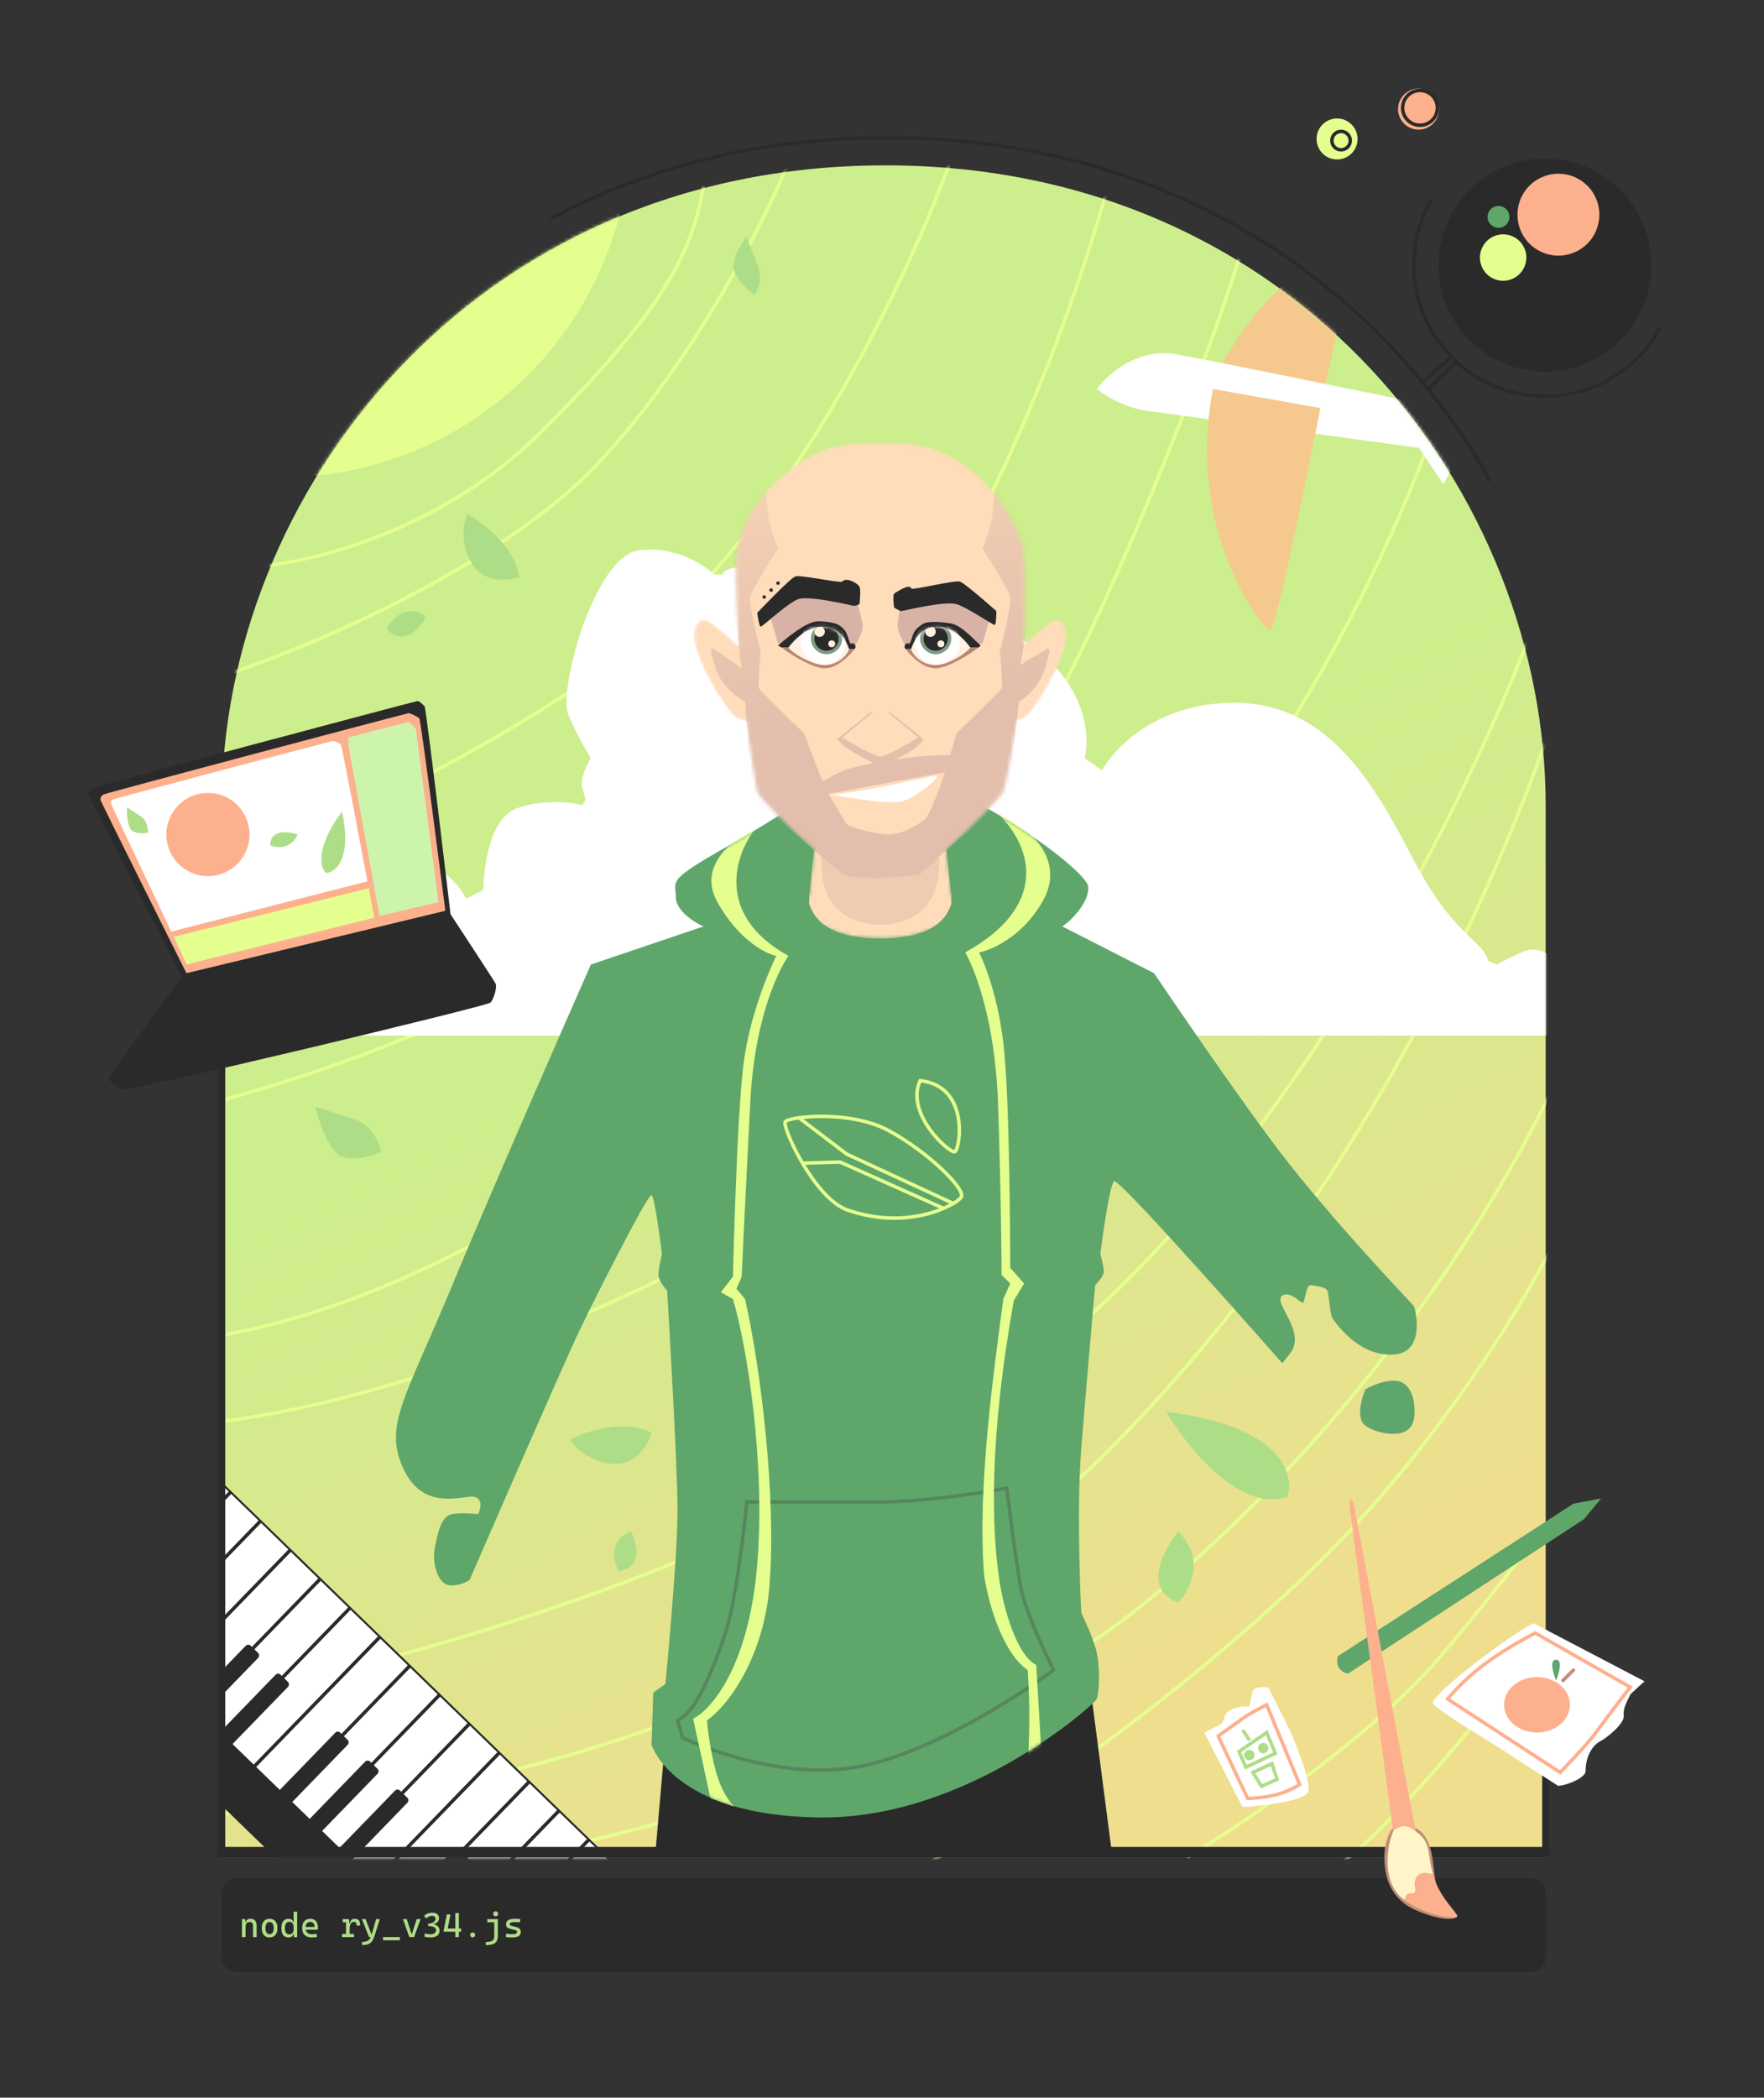 <svg width="509" height="605" viewBox="0 0 509 605" fill="none" xmlns="http://www.w3.org/2000/svg">
<rect x="0" y="0" width="509" height="605" fill="#333333" stroke="none"/>
<path d="M64 232.189V535.689H446L446 232.189C446 143.246 375.332 47.689 255.503 47.689C135.674 47.689 64 143.246 64 232.189Z" fill="url(#paint0_linear_39_369)"/>
<mask id="mask0_39_369" style="mask-type:alpha" maskUnits="userSpaceOnUse" x="64" y="47" width="382" height="489">
<path d="M64 232.189V535.689H446L446 232.189C446 143.246 375.332 47.689 255.503 47.689C135.674 47.689 64 143.246 64 232.189Z" fill="url(#paint1_linear_39_369)"/>
</mask>
<g mask="url(#mask0_39_369)">
<path d="M71 163.689C86.833 163.023 125.9 154.389 155.5 125.189C192.5 88.689 201 71.189 203.5 49.689M65 194.689C89.333 186.689 145 163.189 173 133.189C201 103.189 221.333 62.356 228 45.689M274.5 45.689C262.5 79.356 226.7 155.189 179.5 189.189C132.3 223.189 73.5 248.023 50 256.189M50 320.689C96 310.856 200.2 274.089 249 205.689C297.8 137.289 321.667 53.856 327.5 20.689M359.5 68.189C347 110.689 310.79 198.372 289 228.689C243 292.689 134.5 382.189 46 387.189M54 410.689C93.167 409.356 193 381.489 281 312.689C369 243.889 409.833 141.023 420.5 103.189M445.5 172.189C428.333 221.356 374.7 334.489 297.5 393.689C201 467.689 60 490.689 8.5 501.689M54 523.189C107.167 523.689 234.7 503.489 319.5 418.689C404.3 333.889 446.833 221.356 457.5 175.689M454 300.189C442 330.856 400 406.589 328 464.189C256 521.789 110 546.189 46 551.189M454 347.189C445.667 366.023 418.9 413.489 378.5 452.689C338.1 491.889 286 526.689 265 539.189M342.5 535.689C359 525.856 397 500.189 417 476.189C437 452.189 460 422.523 469 410.689M454 460.189C436.167 484.856 396.1 535.889 378.5 542.689" stroke="#E5FF8F"/>
<path d="M458 298.689H50.5C49.7 293.889 54.167 293.689 56.5 294.189C57.5 290.523 60.4 282.489 64 279.689C67.6 276.889 74.167 278.523 77 279.689L78.5 276.189C77.5 267.189 88 250.689 107.5 247.189C123.1 244.389 132 254.023 134.5 259.189L139.5 256.689C139.5 250.023 141.4 235.989 149 233.189C156.6 230.389 164.833 231.356 168 232.189L169 230.689L168 227.189C167.2 224.789 169.333 220.523 170.5 218.689C169.333 216.856 166.4 211.789 164 206.189C161 199.189 171.5 160.189 184.5 158.689C194.9 157.489 203.167 162.856 206 165.689H208.5C208.667 164.689 210.9 162.889 218.5 163.689C226.1 164.489 228.333 176.356 228.5 182.189L232.5 184.189C234.5 178.523 244.5 168.589 268.5 174.189C310.1 183.389 315.5 207.689 313 218.689L318 222.189C321.5 215.689 334 202.689 356 202.689C383.5 202.689 396.5 226.189 408 248.189C419.5 270.189 427.5 270.689 429.5 277.189L432 278.189C432 278.189 433.5 277.189 439 274.689C449.827 269.768 456.333 289.023 458 298.689Z" fill="white"/>
<circle cx="81" cy="36.689" r="101" fill="#E5FF8F"/>
<path d="M379 75.689C361.8 86.089 351.167 106.356 349 113.189L380.5 119.689L388 85.689C392.5 77.689 396.2 65.289 379 75.689Z" fill="#F5C98E"/>
<path d="M339.5 102.189C328.3 100.189 319.5 108.023 316.5 112.189C322.5 116.989 329.667 118.523 332.5 118.689L409.5 129.189L416.5 139.689L431.5 112.189L421 118.689C398.5 114.023 350.7 104.189 339.5 102.189Z" fill="white"/>
<path d="M350 112.189C342 153.389 364.5 181.689 366.5 181.689C368.5 181.689 381 117.689 381 117.689L350 112.189Z" fill="#F5C98E"/>
<rect x="44.645" y="408.689" width="297" height="67" rx="2" transform="rotate(44.122 44.645 408.689)" fill="#2A2A2A"/>
<path d="M44.854 412.484C45.623 411.691 46.889 411.671 47.682 412.44L253.708 612.246C254.501 613.015 254.52 614.281 253.751 615.074L220.682 649.172C219.913 649.965 218.647 649.985 217.854 649.216L11.828 449.41C11.035 448.641 11.016 447.375 11.785 446.582L44.854 412.484Z" fill="white"/>
<path d="M49.466 413.474L11.871 452.238M58.08 421.828L20.486 460.593M83.923 446.891L46.329 485.655M92.537 455.245L54.943 494.01M66.694 430.182L29.1 468.947M75.309 438.537L37.715 477.301M101.152 463.599L63.557 502.364M109.766 471.954L72.172 510.718M118.38 480.308L80.786 519.072M126.995 488.662L89.4 527.427M152.838 513.725L115.244 552.489M161.452 522.079L123.858 560.844M135.609 497.016L98.015 535.781M144.223 505.371L106.629 544.135M170.066 530.433L132.472 569.198M178.681 538.787L141.086 577.552M187.295 547.142L149.701 585.906M195.909 555.496L158.315 594.26M221.752 580.559L184.158 619.323M230.367 588.913L192.772 627.677M204.524 563.85L166.929 602.615M213.138 572.204L175.544 610.969M238.981 597.267L201.387 636.032M247.595 605.621L210.001 644.386" stroke="#2A2A2A"/>
<rect x="71.608" y="473.953" width="5" height="26" rx="1" transform="rotate(44.122 71.608 473.953)" fill="#2A2A2A"/>
<rect x="80.223" y="482.307" width="5" height="26" rx="1" transform="rotate(44.122 80.223 482.307)" fill="#2A2A2A"/>
<rect x="97.451" y="499.016" width="5" height="26" rx="1" transform="rotate(44.122 97.451 499.016)" fill="#2A2A2A"/>
<rect x="106.066" y="507.37" width="5" height="26" rx="1" transform="rotate(44.122 106.066 507.37)" fill="#2A2A2A"/>
<rect x="114.68" y="515.724" width="5" height="26" rx="1" transform="rotate(44.122 114.68 515.724)" fill="#2A2A2A"/>
<rect x="131.909" y="532.433" width="5" height="26" rx="1" transform="rotate(44.122 131.909 532.433)" fill="#2A2A2A"/>
</g>
<circle cx="30.726" cy="30.726" r="30.726" transform="matrix(0.846 -0.533 -0.533 -0.846 436.174 118.833)" fill="#2A2A2A"/>
<circle cx="5.909" cy="5.909" r="5.909" transform="matrix(0.07 -0.998 -0.998 -0.07 391.292 46.392)" fill="#E5FF8F"/>
<circle cx="5.909" cy="5.909" r="5.909" transform="matrix(0.07 -0.998 -0.998 -0.07 414.803 37.782)" fill="#FDB08D"/>
<circle cx="5.515" cy="5.515" r="5.015" transform="matrix(0.07 -0.998 -0.998 -0.07 414.859 36.996)" stroke="#2A2A2A"/>
<circle cx="3.151" cy="3.151" r="2.651" transform="matrix(0.07 -0.998 -0.998 -0.07 389.886 43.923)" stroke="#2A2A2A"/>
<path d="M479.046 94.507C476.055 100.028 471.646 104.879 465.954 108.463C448.279 119.591 424.93 114.284 413.803 96.609C406.088 84.356 406.272 69.374 413.001 57.629" stroke="#2A2A2A"/>
<circle cx="6.697" cy="6.697" r="6.697" transform="matrix(0.846 -0.533 -0.533 -0.846 431.631 83.522)" fill="#E5FF8F"/>
<circle cx="3.151" cy="3.151" r="3.151" transform="matrix(0.846 -0.533 -0.533 -0.846 431.409 66.904)" fill="#5FA66A"/>
<circle cx="11.818" cy="11.818" r="11.818" transform="matrix(0.846 -0.533 -0.533 -0.846 445.978 78.214)" fill="#FDB08D"/>
<path d="M159 62.985C186.542 48.367 219.094 39.689 256.025 39.689C338.333 39.689 398.435 82.791 429.942 138.689" stroke="#2A2A2A"/>
<path d="M410.5 110.189L418.5 103.189" stroke="#2A2A2A"/>
<path d="M412 112.189L420 104.689" stroke="#2A2A2A"/>
<rect x="64" y="541.689" width="382" height="27" rx="4" fill="#2A2A2A"/>
<path d="M73.004 558.689V555.32C73.004 555.008 72.922 554.767 72.76 554.597C72.597 554.428 72.369 554.343 72.076 554.343C71.262 554.343 70.856 554.822 70.856 555.779L70.553 554.451H70.953C70.982 554.103 71.109 553.844 71.334 553.675C71.559 553.502 71.887 553.416 72.32 553.416C72.867 553.416 73.29 553.582 73.59 553.914C73.889 554.246 74.039 554.715 74.039 555.32V558.689H73.004ZM69.82 558.689V553.513H70.758L70.856 554.607V558.689H69.82ZM77.789 558.787C77.073 558.787 76.516 558.552 76.119 558.084C75.722 557.615 75.523 556.954 75.523 556.101C75.523 555.245 75.722 554.584 76.119 554.119C76.516 553.65 77.073 553.416 77.789 553.416C78.508 553.416 79.065 553.65 79.459 554.119C79.856 554.584 80.055 555.245 80.055 556.101C80.055 556.954 79.856 557.615 79.459 558.084C79.065 558.552 78.508 558.787 77.789 558.787ZM77.789 557.859C78.17 557.859 78.463 557.706 78.668 557.4C78.876 557.094 78.981 556.661 78.981 556.101C78.981 555.538 78.876 555.105 78.668 554.802C78.463 554.496 78.17 554.343 77.789 554.343C77.408 554.343 77.114 554.496 76.905 554.802C76.7 555.105 76.598 555.538 76.598 556.101C76.598 556.661 76.7 557.094 76.905 557.4C77.114 557.706 77.408 557.859 77.789 557.859ZM83.253 558.787C82.576 558.787 82.061 558.564 81.71 558.118C81.362 557.672 81.188 557.016 81.188 556.15C81.188 555.252 81.362 554.571 81.71 554.109C82.061 553.647 82.576 553.416 83.253 553.416C83.64 553.416 83.954 553.507 84.195 553.689C84.439 553.871 84.583 554.125 84.625 554.451H85.025L84.723 555.926C84.723 555.392 84.617 554.986 84.405 554.71C84.197 554.433 83.889 554.295 83.482 554.295C83.066 554.295 82.75 554.451 82.535 554.763C82.32 555.076 82.213 555.538 82.213 556.15C82.213 556.73 82.32 557.167 82.535 557.464C82.75 557.76 83.066 557.908 83.482 557.908C83.889 557.908 84.197 557.77 84.405 557.493C84.617 557.216 84.723 556.811 84.723 556.277L85.074 557.752H84.625C84.592 558.077 84.454 558.331 84.21 558.513C83.969 558.696 83.65 558.787 83.253 558.787ZM84.83 558.738L84.723 557.722V551.365H85.758V558.689L84.83 558.738ZM89.957 558.787C89.075 558.787 88.393 558.556 87.911 558.093C87.433 557.628 87.193 556.961 87.193 556.092C87.193 555.245 87.397 554.588 87.804 554.119C88.211 553.65 88.785 553.416 89.527 553.416C90.227 553.416 90.768 553.627 91.148 554.051C91.533 554.474 91.725 555.089 91.725 555.896C91.725 556.134 91.715 556.355 91.695 556.56H88.062V555.769H90.787C90.787 555.304 90.676 554.947 90.455 554.7C90.234 554.449 89.928 554.324 89.537 554.324C89.098 554.324 88.756 554.474 88.512 554.773C88.271 555.073 88.15 555.496 88.15 556.043C88.15 556.642 88.316 557.097 88.648 557.41C88.984 557.722 89.459 557.879 90.074 557.879C90.289 557.879 90.501 557.867 90.709 557.844C90.917 557.818 91.129 557.784 91.344 557.742L91.471 558.65C91.165 558.709 90.885 558.746 90.631 558.762C90.377 558.779 90.152 558.787 89.957 558.787ZM100.875 556.463L100.572 554.842H100.973C101.031 553.891 101.507 553.416 102.398 553.416C102.932 553.416 103.32 553.569 103.561 553.875C103.801 554.181 103.922 554.676 103.922 555.359H102.896C102.896 554.981 102.84 554.71 102.726 554.544C102.615 554.378 102.434 554.295 102.184 554.295C101.744 554.295 101.415 554.483 101.197 554.861C100.982 555.235 100.875 555.769 100.875 556.463ZM98.688 558.689V557.781H102.145V558.689H98.688ZM99.84 558.689V553.513H100.68L100.875 554.998V558.689H99.84ZM98.883 554.422V553.513H100.611L100.709 554.422H98.883ZM104.522 561.033L104.474 560.105L105.284 560.008C105.626 559.965 105.917 559.872 106.158 559.729C106.402 559.586 106.611 559.373 106.783 559.09C106.956 558.81 107.107 558.442 107.237 557.986L108.526 553.513H109.601L108.106 558.23C107.911 558.849 107.691 559.347 107.447 559.724C107.206 560.102 106.92 560.385 106.588 560.574C106.259 560.763 105.864 560.883 105.401 560.935L104.522 561.033ZM106.485 558.689L104.425 553.513H105.499L107.188 557.908H107.345V558.689H106.485ZM110.504 559.597V558.689H115.387V559.597H110.504ZM118.116 558.689L116.266 553.513H117.369L118.761 557.81H118.849L120.24 553.513H121.344L119.493 558.689H118.116ZM124.244 558.787C123.886 558.787 123.557 558.766 123.258 558.723C122.962 558.681 122.698 558.624 122.467 558.552L122.589 557.62C122.787 557.675 123.01 557.734 123.258 557.796C123.508 557.857 123.824 557.888 124.205 557.888C124.713 557.888 125.107 557.787 125.387 557.586C125.667 557.384 125.807 557.101 125.807 556.736C125.807 556.476 125.725 556.254 125.562 556.072C125.403 555.89 125.17 555.751 124.864 555.657C124.558 555.563 124.186 555.515 123.746 555.515H123.59L123.473 554.881L124.967 554.998C125.52 555.04 125.969 555.221 126.314 555.54C126.66 555.856 126.832 556.287 126.832 556.834C126.832 557.452 126.606 557.932 126.153 558.274C125.704 558.616 125.068 558.787 124.244 558.787ZM123.59 555.515L123.473 554.881C123.987 554.812 124.404 554.711 124.723 554.578C125.045 554.444 125.281 554.283 125.431 554.094C125.584 553.902 125.66 553.689 125.66 553.455C125.66 553.172 125.567 552.952 125.382 552.796C125.2 552.636 124.938 552.556 124.596 552.556C124.348 552.556 124.085 552.618 123.805 552.742C123.528 552.866 123.266 553.051 123.019 553.299L122.345 552.63C122.644 552.291 122.991 552.045 123.385 551.892C123.779 551.736 124.218 551.658 124.703 551.658C125.335 551.658 125.823 551.793 126.168 552.063C126.513 552.33 126.686 552.713 126.686 553.211C126.686 553.627 126.552 553.99 126.285 554.3C126.018 554.606 125.67 554.815 125.24 554.929V555.515H123.59ZM127.955 557.136L128.932 552.146H129.986L129 557.136H127.955ZM127.955 557.136L128.639 556.228H131.49V557.136H127.955ZM132.311 557.136V556.228H133.062V557.136H132.311ZM131.393 558.689V551.756H132.408V558.689H131.393ZM136.383 558.787C136.184 558.787 136.013 558.717 135.87 558.577C135.73 558.434 135.66 558.263 135.66 558.064C135.66 557.862 135.73 557.691 135.87 557.551C136.013 557.412 136.184 557.342 136.383 557.342C136.585 557.342 136.756 557.412 136.896 557.551C137.035 557.691 137.105 557.862 137.105 558.064C137.105 558.263 137.035 558.434 136.896 558.577C136.756 558.717 136.585 558.787 136.383 558.787ZM140.191 561.033L140.143 560.115L141.119 560.027C141.643 559.981 142.022 559.829 142.257 559.568C142.494 559.311 142.613 558.917 142.613 558.386V556.814H143.648V558.23C143.648 558.845 143.557 559.347 143.375 559.734C143.193 560.121 142.908 560.413 142.521 560.608C142.133 560.807 141.633 560.929 141.021 560.974L140.191 561.033ZM140.602 554.422V553.513H142.691V554.422H140.602ZM142.613 556.98V553.513H143.648V556.98H142.613ZM143.023 552.693C142.825 552.693 142.654 552.623 142.511 552.483C142.371 552.34 142.301 552.169 142.301 551.97C142.301 551.769 142.371 551.598 142.511 551.458C142.654 551.318 142.825 551.248 143.023 551.248C143.225 551.248 143.396 551.318 143.536 551.458C143.676 551.598 143.746 551.769 143.746 551.97C143.746 552.169 143.676 552.34 143.536 552.483C143.396 552.623 143.225 552.693 143.023 552.693ZM147.701 558.787C147.311 558.787 146.975 558.775 146.695 558.753C146.419 558.73 146.165 558.692 145.934 558.64L146.051 557.703C146.393 557.755 146.694 557.794 146.954 557.82C147.218 557.846 147.467 557.859 147.701 557.859C148.225 557.859 148.604 557.809 148.839 557.708C149.076 557.604 149.195 557.439 149.195 557.215C149.195 557.058 149.153 556.943 149.068 556.868C148.987 556.79 148.86 556.73 148.688 556.687L147.496 556.384C146.985 556.254 146.609 556.093 146.368 555.901C146.131 555.709 146.012 555.418 146.012 555.027C146.012 554.461 146.228 554.051 146.661 553.797C147.097 553.543 147.799 553.416 148.766 553.416C149.016 553.416 149.249 553.424 149.464 553.44C149.682 553.453 149.905 553.478 150.133 553.513L150.025 554.412C149.762 554.386 149.529 554.368 149.327 554.358C149.125 554.348 148.928 554.343 148.736 554.343C148.157 554.343 147.737 554.394 147.477 554.495C147.216 554.592 147.086 554.754 147.086 554.978C147.086 555.128 147.14 555.237 147.247 555.305C147.354 555.37 147.519 555.431 147.74 555.486L148.697 555.72C149.241 555.851 149.638 556.025 149.889 556.243C150.143 556.461 150.27 556.778 150.27 557.195C150.27 557.752 150.066 558.157 149.659 558.411C149.252 558.662 148.6 558.787 147.701 558.787Z" fill="#AEDD88"/>
<path d="M64 534.189H446" stroke="#2A2A2A" stroke-width="3" stroke-linecap="round"/>
<path d="M64 534.689L64 223.689" stroke="#2A2A2A" stroke-width="2" stroke-linecap="round"/>
<path d="M446 533.689L446 491.189" stroke="#2A2A2A" stroke-width="2" stroke-linecap="round"/>
<path d="M188 413.189C180 409.189 169 412.856 164.5 415.189C165.833 417.356 170.2 421.789 177 422.189C183.8 422.589 187.167 416.356 188 413.189Z" fill="#AEDD88"/>
<path d="M99 333.689C95 332.489 92 323.523 91 319.189C91 319.189 95.5 320.689 102 322.689C108.5 324.689 110 332.189 110 332.189C108 333.189 103 334.889 99 333.689Z" fill="#AEDD88"/>
<path d="M178.5 453.189C177 450.356 175.6 444.089 182 441.689C183.833 445.023 185.7 451.989 178.5 453.189Z" fill="#AEDD88"/>
<path d="M336.5 407.189C342.5 417.356 357.9 436.489 371.5 431.689C373.667 425.189 369.7 411.189 336.5 407.189Z" fill="#AEDD88"/>
<path d="M340 441.689C335.667 447.023 329.6 458.589 340 462.189C343.333 458.689 348 449.689 340 441.689Z" fill="#AEDD88"/>
<path d="M149.818 166.445C148.545 157.592 139.263 150.643 134.781 148.275C133.76 150.605 132.606 156.72 136.153 162.535C139.7 168.351 146.741 167.565 149.818 166.445Z" fill="#AEDD88"/>
<path d="M111.535 181.436C113.009 178.588 117.36 173.866 122.98 177.757C121.286 181.164 116.625 186.668 111.535 181.436Z" fill="#AEDD88"/>
<path d="M239.381 285.047C234.447 295.772 227.502 319.33 239.197 327.77C245.773 325.846 255.016 314.607 239.381 285.047Z" fill="#AEDD88"/>
<path d="M213.028 307.586C206.176 307.065 193.214 308.672 196.183 319.269C200.959 320.013 211.013 318.719 213.028 307.586Z" fill="#AEDD88"/>
<path d="M211.948 78.427C210.725 75.413 213.745 70.421 215.408 68.302C215.408 68.302 216.711 71.744 218.674 76.659C220.637 81.573 217.655 85.09 217.655 85.09C216.262 84.125 213.171 81.441 211.948 78.427Z" fill="#AEDD88"/>
<path d="M189 535.689L191.5 507.048L314.5 485.689L321 535.689L189 535.689Z" fill="#2A2A2A"/>
<path d="M129.5 457.189C131.9 457.589 134.5 456.356 135.5 455.689C135.5 455.689 162 394.689 167 384.189C172 373.689 187 344.189 188 344.689C189 345.189 191 361.689 191 361.689C191 361.689 190 365.689 190 367.689C190 369.689 192.5 372.189 192.5 372.189C192.5 372.189 195.5 421.689 195.5 435.689C195.5 449.689 192 485.689 192 485.689L188.5 488.189L188 503.189C188 503.189 194 523.689 236.5 524.189C279 524.689 315.5 491.689 316.365 490.189C317.231 488.689 317.5 480.689 316.365 476.189C315.231 471.689 312 465.189 312 465.189C312 465.189 310.5 436.189 312 417.689C313.5 399.189 316 370.689 316 370.689C316 370.689 318.5 368.189 318.5 366.689C318.5 365.189 317.5 361.689 317.5 361.689C317.5 361.689 320 341.689 321.5 340.689C323 339.689 370 393.189 370 393.189L372 390.689C377.5 384.189 367 375.689 370 373.689C372.4 372.089 375.5 376.189 376 375.689C376.5 375.189 377 370.689 378 370.689C379 370.689 382.5 371.189 383 372.189C383.5 373.189 383.7 378.989 384.5 380.189C385.5 381.689 392 391.189 402 390.689C410 390.289 409.333 381.189 408 376.689C408 376.689 387 354.689 372 335.689C358.921 319.123 333 280.689 333 280.689L306.5 267.189C309.833 265.023 314.4 259.689 314 255.689C313.5 250.689 276 223.189 257 223.689C238 224.189 231 232.189 211.5 243.189C192 254.189 195 253.689 195 258.689C195 262.689 200.333 266.023 203 267.189L170.5 278.189C161.667 298.189 141.3 344.689 130.5 370.689C117 403.189 111 410.689 116 422.689C121 434.689 130.5 432.189 135.5 431.689C139.5 431.289 138.833 434.856 138 436.689C136.5 436.523 132.9 436.289 130.5 436.689C127.5 437.189 126.5 441.189 125.5 446.189C124.5 451.189 126.5 456.689 129.5 457.189Z" fill="#5FA66A"/>
<path d="M394 411.189C391.2 409.189 392.833 403.356 394 400.689C396.691 399.119 401.775 397.36 404.5 398.689C407.851 400.324 408.552 405.604 408 409.189C407 415.689 397.5 413.689 394 411.189Z" fill="#5FA66A"/>
<mask id="mask1_39_369" style="mask-type:alpha" maskUnits="userSpaceOnUse" x="114" y="223" width="295" height="302">
<path d="M129.5 457.189C131.9 457.589 134.5 456.356 135.5 455.689C135.5 455.689 162 394.689 167 384.189C172 373.689 187 344.189 188 344.689C189 345.189 191 361.689 191 361.689C191 361.689 190 365.689 190 367.689C190 369.689 192.5 372.189 192.5 372.189C192.5 372.189 195.5 421.689 195.5 435.689C195.5 446.67 193.194 472.494 192 482.689C191.672 485.492 191 486.189 191 486.189L188.5 488.189L188 503.189C188 503.189 194 523.689 236.5 524.189C279 524.689 315.5 491.689 316.365 490.189C317.231 488.689 317.5 480.689 316.365 476.189C315.231 471.689 312 465.189 312 465.189C312 465.189 310.5 436.189 312 417.689C313.5 399.189 316 370.689 316 370.689C316 370.689 318.5 368.189 318.5 366.689C318.5 365.189 317.5 361.689 317.5 361.689C317.5 361.689 320 341.689 321.5 340.689C323 339.689 370 393.189 370 393.189L372 390.689C377.5 384.189 367 375.689 370 373.689C372.4 372.089 375.5 376.189 376 375.689C376.5 375.189 377 370.689 378 370.689C379 370.689 382.5 371.189 383 372.189C383.5 373.189 383.7 378.989 384.5 380.189C385.5 381.689 392 391.189 402 390.689C410 390.289 409.333 381.189 408 376.689C408 376.689 387 354.689 372 335.689C357 316.689 339.5 292.189 339.5 292.189L333 280.689C330.167 279.023 322.845 276.245 317.5 274.189C311 271.689 306.5 267.189 306.5 267.189C309.833 265.023 314.4 259.689 314 255.689C313.5 250.689 276 223.189 257 223.689C238 224.189 231 232.189 211.5 243.189C192 254.189 195 253.689 195 258.689C195 262.689 200.333 266.023 203 267.189L170.5 278.189C161.667 298.189 141.3 344.689 130.5 370.689C117 403.189 111 410.689 116 422.689C121 434.689 130.5 432.189 135.5 431.689C139.5 431.289 138.833 434.856 138 436.689C136.5 436.523 132.9 436.289 130.5 436.689C127.5 437.189 126.5 441.189 125.5 446.189C124.5 451.189 126.5 456.689 129.5 457.189Z" fill="#5FA66A"/>
<path d="M394 411.189C391.2 409.189 392.833 403.356 394 400.689C396.691 399.119 401.775 397.36 404.5 398.689C407.851 400.324 408.552 405.604 408 409.189C407 415.689 397.5 413.689 394 411.189Z" fill="#5FA66A"/>
</mask>
<g mask="url(#mask1_39_369)">
<path d="M197 501.189L195.5 496.189C195.5 496.189 198.326 495.098 201.5 489.689C204.796 484.073 208.472 474.038 210 468.689C213 458.189 215.5 433.189 215.5 433.189H253C270 433.189 290.5 429.189 290.5 429.189C290.5 429.189 293 449.689 294.5 457.689C296 465.689 304 481.689 304 481.689C304 481.689 274.5 503.689 249.5 509.189C224.5 514.689 197 501.189 197 501.189Z" stroke="#56865D"/>
<path d="M219.028 237.689C219.354 237.328 219.679 236.994 220 236.689L219.028 237.689C212.405 245.023 205.389 263.49 227.5 275.689C227.5 275.689 218 288.689 216.5 317.689C215 346.689 214 368.189 214 368.189L212.5 371.689L215 374.689C219.5 394.689 224.127 431.978 222 457.689C220.409 476.92 211 491.189 204 496.189C204 496.189 204.5 503.189 206.5 510.689C208.5 518.189 212 521.189 212 521.189L205 518.689L200 495.689C205.157 493.189 216.076 480.789 218.5 451.189C220.924 421.589 215.51 388.189 211.5 374.689L208 372.689L211.5 368.189C211.5 368.189 212.5 323.689 214.5 307.189C216.5 290.689 224 275.689 224 275.689C221 275.189 213 270.989 207 260.189C201 249.389 212.028 241.689 219.028 237.689Z" fill="#E5FF8F"/>
<path d="M278.5 274.689C301.7 261.889 299 245.189 287.5 234.189L291.5 236.189C298.5 240.189 307 248.889 301 259.689C295 270.489 285.5 274.189 282.5 274.689C282.5 274.689 287.5 284.189 289.5 300.689C291.5 317.189 291.5 365.689 291.5 365.689L295.5 370.189L292.5 375.189C290 389.689 284.316 423.719 288 453.189C289.5 465.189 293.843 477.689 299 480.189L300.5 505.689L296.5 508.689C296.5 508.689 297 503.689 297 495.189C297 486.689 296.5 481.689 296.5 481.689C289.5 476.689 285.5 463.689 284 454.689C281.873 428.978 286.926 394.426 289.5 374.689L291.5 370.189L289 367.689C289 367.689 289 348.689 288 318.689C287 288.689 278.5 274.689 278.5 274.689Z" fill="#E5FF8F"/>
</g>
<path d="M244.564 348.998C262.093 355.064 275.652 347.587 277.318 345.366C278.984 343.145 267.541 332.022 256.265 326C245.154 320.066 227.559 322.062 226.581 323.523C225.603 324.985 234.979 345.681 244.564 348.998Z" stroke="#E5FF8F"/>
<path d="M272.364 348.562L242.408 335.158L231.464 335.473" stroke="#E5FF8F"/>
<path d="M275.109 347.118L244.335 332.869L230.533 322.392" stroke="#E5FF8F"/>
<path d="M275.5 332.189C274 332.689 261.1 321.289 265.5 311.689C280 313.189 277 331.689 275.5 332.189Z" stroke="#E5FF8F"/>
<mask id="mask2_39_369" style="mask-type:alpha" maskUnits="userSpaceOnUse" x="200" y="127" width="108" height="144">
<path d="M233.5 258.171L235.5 238.911H272.5L274.5 258.171L277.5 260.097C276.333 263.627 270 270.689 254 270.689C238 270.689 231.667 263.627 230.5 260.097L233.5 258.171Z" fill="#FFDCBA"/>
<path d="M210.5 205.208C212.9 208.289 215.833 208.097 217 207.615L215.5 188.356C215.5 188.356 205 178.726 203.5 178.726C202 178.726 201.3 179.208 200.5 181.134C198.5 187.393 207.5 201.356 210.5 205.208Z" fill="#FFDCBA"/>
<path d="M297.5 205.208C295.1 208.289 292.167 208.097 291 207.615L292.5 188.356C292.5 188.356 303 178.726 304.5 178.726C306 178.726 306.7 179.208 307.5 181.134C309.5 187.393 300.5 201.356 297.5 205.208Z" fill="#FFDCBA"/>
<path d="M218.5 228.319C219 230.245 229.5 240.356 234 244.208C238.5 248.06 242 251.43 244.5 252.393C247 253.356 260.5 253.356 263.5 252.393C266.5 251.43 269.5 248.06 274 244.208C278.5 240.356 288.5 230.245 289.5 228.319C290.5 226.393 295.5 197.504 295.5 193.171C295.5 188.837 296 162.837 295.5 159.467C295 156.097 290.3 143 279.5 134.911C269.857 127.689 262.5 127.689 254 127.689C245.5 127.689 238.143 127.689 228.5 134.911C217.7 143 213.5 152.245 212.5 159.467C211.5 166.689 213.5 188.837 213.5 193.171C213.5 197.504 218 226.393 218.5 228.319Z" fill="#FFDCBA"/>
</mask>
<g mask="url(#mask2_39_369)">
<path d="M233.5 258.171L235.5 238.911H272.5L274.5 258.171V260.689C273.333 264.22 270 270.689 254 270.689C238 270.689 234.667 264.22 233.5 260.689V258.171Z" fill="#FFDCBA"/>
<path d="M210.5 205.208C212.9 208.289 215.833 208.097 217 207.615L215.5 188.356C215.5 188.356 205 178.726 203.5 178.726C202 178.726 201.3 179.208 200.5 181.134C198.5 187.393 207.5 201.356 210.5 205.208Z" fill="#FFDCBA"/>
<path d="M297.5 205.208C295.1 208.289 292.167 208.097 291 207.615L292.5 188.356C292.5 188.356 303 178.726 304.5 178.726C306 178.726 306.7 179.208 307.5 181.134C309.5 187.393 300.5 201.356 297.5 205.208Z" fill="#FFDCBA"/>
<path d="M218.5 228.319C219 230.245 229.5 240.356 234 244.208C238.5 248.06 242 251.43 244.5 252.393C247 253.356 260.5 253.356 263.5 252.393C266.5 251.43 269.5 248.06 274 244.208C278.5 240.356 288.5 230.245 289.5 228.319C290.5 226.393 295.5 197.504 295.5 193.171C295.5 188.837 296 162.837 295.5 159.467C295 156.097 290.3 143 279.5 134.911C269.857 127.689 262.5 127.689 254 127.689C245.5 127.689 238.143 127.689 228.5 134.911C217.7 143 213.5 152.245 212.5 159.467C211.5 166.689 213.5 188.837 213.5 193.171C213.5 197.504 218 226.393 218.5 228.319Z" fill="#FFDCBA"/>
<path d="M243 212.689L251.5 205.689V205.189L241.5 213.189C241.5 213.189 243.5 215.689 247.5 217.689L254 221.189V218.189C252.4 218.189 245.667 214.356 243 212.689Z" fill="#E3BEAC"/>
<path d="M265 212.689L256.5 205.689V205.189L266.5 213.189C266.5 213.189 265 215.689 261 217.689L254 221.189V218.189C255.6 218.189 262.333 214.356 265 212.689Z" fill="#E3BEAC"/>
<path d="M224.5 185.594L222 176.957L234.5 169.279L247 172.158L249 180.316C249 182.715 246.5 186.554 246.5 186.554L224.5 185.594Z" fill="#D8B2A6"/>
<path d="M283.5 185.594L286 176.957L273.5 169.279L260 172.158L259 180.316C259 182.715 261.5 186.554 261.5 186.554L283.5 185.594Z" fill="#D8B2A6"/>
<path fill-rule="evenodd" clip-rule="evenodd" d="M237 247.015L217 229.74L215 202.389C212.833 201.269 208.1 197.782 206.5 192.792C204.5 186.554 205 186.554 206.5 187.513C207.7 188.281 212 191.352 214 192.792L212.5 181.189L210 169.279L204 141.447L220.5 135.689C220.5 135.689 221 141.927 221.5 147.206C222 152.484 224.5 158.242 224.5 158.242C222 162.081 216.9 170.239 216.5 172.158C216.1 174.077 218.333 183.515 219.5 187.993C219.167 191.192 218.6 197.782 219 198.55C219.4 199.318 227.833 207.507 232 211.506C232 211.506 236.5 223.502 238 226.861C239.5 230.22 244.5 237.898 244.5 237.898C246 238.698 252.5 240.689 256.5 240.689C260.5 240.689 266 237.189 267 236.189C268 235.189 270 230.189 271.5 226.189C273 222.189 276 211.506 276 211.506C280.167 207.507 288.6 199.318 289 198.55C289.4 197.782 288.833 191.192 288.5 187.993C289.667 183.515 291.9 174.077 291.5 172.158C291.1 170.239 286 162.081 283.5 158.242C283.5 158.242 286 152.484 286.5 147.206C287 141.927 287.5 135.689 287.5 135.689L304 141.447L298 169.279L294.5 191.832C295.849 190.861 298.015 189.585 299.652 188.622C300.442 188.156 301.109 187.763 301.5 187.513C303 186.554 303.5 186.554 301.5 192.792C299.9 197.782 296.167 201.269 294 202.389L291 229.74L271 247.015C271 247.015 266.5 251.814 265 252.294C263.5 252.773 254 253.253 254 253.253C254 253.253 245 253.253 243.5 252.294C242 251.334 237 247.015 237 247.015Z" fill="url(#paint2_linear_39_369)"/>
<path d="M237 247.015C236.2 265.058 249 266.689 254 266.689C259 266.689 271.8 265.058 271 247.015C271 247.015 266.5 251.814 265 252.294C263.5 252.773 254 253.253 254 253.253C254 253.253 245 253.253 243.5 252.294C242 251.334 237 247.015 237 247.015Z" fill="#D8B2A6" fill-opacity="0.4"/>
<path d="M275.5 222.189L277 217.689C277 217.689 269.991 217.799 265.5 218.189C261.009 218.58 254 219.689 254 219.689C254 219.689 246 221.189 243.5 222.189C241 223.189 234 227.189 234 227.189L235 229.689L275.5 222.189Z" fill="#E3BEAC"/>
<path d="M230.5 172.746C227.7 173.546 220 180.746 219.5 180.746C219 180.746 218.5 176.746 218.5 176.746C218.5 176.746 228 166.746 229.5 166.246C231 165.746 242.5 168.246 243 167.746C243.5 167.246 243.7 167.246 244.5 167.246C245.3 167.246 247.5 168.246 248 169.246C248.5 170.246 248 174.246 248 174.246C247.667 174.412 246.9 174.746 246.5 174.746C246 174.746 234 171.746 230.5 172.746Z" fill="#2A2A2A"/>
<path d="M276 174.246C278.8 175.046 286.5 180.246 287 180.246C287.5 180.246 287.5 176.246 287.5 176.246C287.5 176.246 278.5 168.246 277 167.746C275.5 167.246 263.5 170.246 263 169.746C262.5 169.246 262.8 169.246 262 169.246C261.2 169.246 258.5 170.746 258 171.246C257.5 171.746 258 175.246 258 175.246C258.333 175.412 259.6 176.246 260 176.246C260.5 176.246 272.5 173.246 276 174.246Z" fill="#2A2A2A"/>
<path fill-rule="evenodd" clip-rule="evenodd" d="M224.5 186.189C227.333 183.689 232.3 179.646 235.5 179.246C236.773 179.087 240.667 179.403 242 180.246C243.245 181.033 244.094 181.984 244.5 183.246C244.752 184.029 245.077 185.169 245.5 185.746C245.5 185.746 246 185.246 246.5 185.746C247 186.246 247 186.746 246.5 187.246L225.5 186.746L224.5 186.189Z" fill="url(#paint3_linear_39_369)"/>
<path d="M238 192.746C241.6 192.746 245.167 189.079 246.5 187.246L225.5 186.746C228.167 188.746 234.4 192.746 238 192.746Z" fill="#BB8573"/>
<path d="M237.5 180.746C232.683 180.746 229.167 184.579 227.5 186.746C228.667 188.412 233.5 191.246 237 191.746C241.209 192.347 244.5 189.079 245 187.246C244.333 185.246 242.5 180.746 237.5 180.746Z" fill="#FFF0E2"/>
<path fill-rule="evenodd" clip-rule="evenodd" d="M283 186.189C280.167 183.689 277.2 180.146 274 179.746C272.727 179.587 267.5 178.746 265.875 180.246C264.63 181.033 263.781 181.984 263.375 183.246C263.123 184.029 262.798 185.169 262.375 185.746C262.375 185.746 261.875 185.246 261.375 185.746C260.875 186.246 260.875 186.746 261.375 187.246L282.375 186.746L283 186.189Z" fill="url(#paint4_linear_39_369)"/>
<path d="M269.875 192.746C266.275 192.746 262.708 189.079 261.375 187.246L282.375 186.746C279.708 188.746 273.475 192.746 269.875 192.746Z" fill="#BB8573"/>
<path d="M270.375 180.746C275.192 180.746 278.333 184.579 280 186.746C278.833 188.412 274.375 191.246 270.875 191.746C266.666 192.347 263.375 189.079 262.875 187.246C263.542 185.246 265.375 180.746 270.375 180.746Z" fill="#FFF0E2"/>
<mask id="mask3_39_369" style="mask-type:alpha" maskUnits="userSpaceOnUse" x="227" y="180" width="18" height="12">
<path d="M237.5 180.746C232.683 180.746 229.167 184.579 227.5 186.746C228.667 188.412 233.5 191.246 237 191.746C241.209 192.347 244.5 189.079 245 187.246C244.333 185.246 242.5 180.746 237.5 180.746Z" fill="#FFF0E2"/>
</mask>
<g mask="url(#mask3_39_369)">
<circle cx="237.5" cy="185.189" r="6.5" fill="white"/>
<circle cx="238.5" cy="184.189" r="4.5" fill="#7E9C83"/>
<circle cx="238.5" cy="184.189" r="3.5" fill="#2A2A2A"/>
<circle cx="236.5" cy="182.189" r="1.5" fill="#FFF0E2"/>
<circle cx="240" cy="185.689" r="1" fill="#FFF0E2"/>
</g>
<mask id="mask4_39_369" style="mask-type:alpha" maskUnits="userSpaceOnUse" x="262" y="180" width="18" height="12">
<path d="M270.375 180.746C275.192 180.746 278.333 184.579 280 186.746C278.833 188.412 274.375 191.246 270.875 191.746C266.666 192.347 263.375 189.079 262.875 187.246C263.542 185.246 265.375 180.746 270.375 180.746Z" fill="#FFF0E2"/>
</mask>
<g mask="url(#mask4_39_369)">
<circle cx="270.5" cy="185.189" r="6.5" fill="white"/>
<circle cx="270" cy="184.189" r="4.5" fill="#7E9C83"/>
<circle cx="270" cy="184.189" r="3.5" fill="#2A2A2A"/>
<circle cx="268.5" cy="182.189" r="1.5" fill="#FFF0E2"/>
<circle cx="271.5" cy="185.689" r="1" fill="#FFF0E2"/>
</g>
<circle cx="220.5" cy="172.189" r="0.5" fill="#2A2A2A"/>
<circle cx="222.5" cy="170.189" r="0.5" fill="#2A2A2A"/>
<circle cx="224.5" cy="168.189" r="0.5" fill="#2A2A2A"/>
<path d="M270 223.689C265.349 224.619 249.167 228.356 240 229.189C240 229.189 255.5 232.189 260 231.189C264.5 230.189 272.5 223.189 270 223.689Z" fill="white"/>
</g>
<path d="M31.5 310.689C31 311.689 33.5 313.189 35 314.189C36.5 315.189 140.5 290.189 141.5 289.189C142.5 288.189 143.5 284.689 143 283.689C142.5 282.689 130 263.689 130 263.689C130 263.689 123 204.189 122.5 203.689C122 203.189 121 202.189 120.5 202.189C120 202.189 28 226.689 27 227.189C26 227.689 25.5 228.689 25.5 229.189C25.5 229.689 52.5 281.689 52.5 281.689C52.5 281.689 32 309.689 31.5 310.689Z" fill="#2A2A2A"/>
<path d="M29 230.689C29 231.158 53.8 280.689 53.8 280.689L128.5 262.689C128.5 262.689 121.466 207.658 121 207.189C120.534 206.721 118.391 205.689 117.925 205.689C117.46 205.689 30.862 228.652 29.931 229.121C29 229.589 29 230.221 29 230.689Z" fill="#FDB08D"/>
<path fill-rule="evenodd" clip-rule="evenodd" d="M32 231.689C32 231.352 32 230.897 32.672 230.56C33.344 230.222 95.819 213.689 96.155 213.689C96.49 213.689 98.037 214.432 98.373 214.769C98.609 215.007 103.278 239.617 106.025 254.189L49.406 268.689C43 255.174 32 231.928 32 231.689Z" fill="white"/>
<path d="M53.892 278.149L108 264.689C108 264.689 107.357 261.255 106.402 256.189L50.116 270.189C52.364 274.931 53.892 278.149 53.892 278.149Z" fill="#E5FF8F"/>
<path d="M126.5 260.189L109.5 264.189L100.591 215.377L100.5 212.689L118 208.189L120 210.189L126.5 260.189Z" fill="#CDF4AD"/>
<path d="M38.191 239.652C36.749 238.74 36.551 234.717 36.632 232.819C36.632 232.819 38.237 233.908 40.574 235.412C42.911 236.915 42.68 240.175 42.68 240.175C41.784 240.381 39.632 240.565 38.191 239.652Z" fill="#AEDD88"/>
<path d="M98.708 234.116C95.594 238.041 90.285 247.069 93.96 251.778C96.756 251.666 101.62 247.975 98.708 234.116Z" fill="#AEDD88"/>
<path d="M85.88 240.704C83.243 239.776 77.971 239.093 77.978 243.788C79.774 244.592 83.869 245.102 85.88 240.704Z" fill="#AEDD88"/>
<circle cx="60" cy="240.689" r="12" fill="#FDB08D"/>
<path d="M400 540.689C398.4 533.089 400.667 528.023 402.5 526.689C409 525.689 411.658 528.67 413 534.189C413.616 536.721 414 543.189 415 546.189L420.5 552.689C419.5 554.189 414 553.447 408 550.689C403.358 548.555 400.801 544.496 400 540.689Z" fill="#C18F78"/>
<path d="M454 433.689L386 477.689C385.2 481.289 387.667 482.523 389 482.689L457 438.189L462 432.189L454 433.689Z" fill="#5FA66A"/>
<path fill-rule="evenodd" clip-rule="evenodd" d="M389.5 435.189L402 528.189C402.274 527.641 403.916 526.6 405.5 526.689C406.808 526.763 408.075 527.892 408.5 528.189L390.5 433.189C389.987 432.523 389.07 431.989 389.5 435.189Z" fill="#FDB08D"/>
<path fill-rule="evenodd" clip-rule="evenodd" d="M404.5 547.395C398.5 542.195 400.333 532.023 402 528.189C402.274 527.641 403.916 526.6 405.5 526.689C406.808 526.763 408.075 527.892 408.5 528.189C411.691 530.423 412.031 532.657 412.509 535.801C412.725 537.218 412.968 538.819 413.514 540.689C411.342 539.856 407.3 539.589 408.5 545.189L408 546.189C407 545.719 405.1 546.425 405.5 548.189C405.153 547.936 404.819 547.671 404.5 547.395Z" fill="#FFF5C8"/>
<path d="M420.5 552.689C420.5 551.689 416 547.789 414 542.189C413.815 541.67 413.654 541.171 413.514 540.689C411.342 539.856 407.3 539.589 408.5 545.189L408 546.189C407 545.719 405.1 546.425 405.5 548.189C411.67 552.694 420.5 553.689 420.5 552.689Z" fill="#FDB08D"/>
<path d="M358.5 521.189L347.5 499.689L352.5 497.189C352.833 496.689 353.1 496.289 353.5 494.689C353.9 493.089 357.667 492.189 358.5 492.189H360.5C360.667 491.189 361.1 488.889 361.5 487.689C361.9 486.489 364.667 486.523 366 486.689L372 498.689C374.167 503.523 378.3 513.889 377.5 516.689C376.7 519.489 364 520.856 358.5 521.189Z" fill="white"/>
<path d="M360 518.689L351.5 500.689C351.5 500.689 356.5 497.189 358.5 495.689C360.5 494.189 365.5 491.689 365.5 491.689L375 514.689C375 514.689 372 516.689 368 517.689C364 518.689 360 518.689 360 518.689Z" stroke="#FDB08D"/>
<path d="M365.5 499.689L357.5 505.189L359.5 509.689L368 505.689L365.5 499.689Z" stroke="#AEDD88"/>
<path d="M364 515.189L361.5 511.189L367 508.689L368.5 513.189L364 515.189Z" stroke="#AEDD88"/>
<circle cx="360.5" cy="506.189" r="1.5" fill="#AEDD88"/>
<circle cx="364.5" cy="504.189" r="1.5" fill="#AEDD88"/>
<line x1="360.584" y1="501.967" x2="358.584" y2="498.967" stroke="#AEDD88"/>
<path d="M442.446 468.145L474.524 484.912L470.45 488.65C470.152 489.607 468.245 492.266 468.533 494.716C468.82 497.166 463.474 501.335 461.926 502.102C458.987 503.558 457.489 507.36 457.542 510.762C457.572 512.692 452.29 514.917 449.593 515.072L431.146 503.167C424.005 498.873 414.04 492.586 413.469 491.218C412.693 489.356 432.44 473.641 442.446 468.145Z" fill="white"/>
<path d="M443.001 471.007L470.397 486.601C470.397 486.601 463.361 495.757 460.611 499.55C457.861 503.342 450.181 511.197 450.181 511.197L417.704 490.019C417.704 490.019 421.99 484.655 428.779 479.672C435.568 474.689 443.001 471.007 443.001 471.007Z" stroke="#FDB08D"/>
<ellipse cx="443.5" cy="491.689" rx="9.5" ry="8" fill="#FDB08D"/>
<path d="M449 484.689C448.167 482.689 447 478.689 449 478.689C451 478.689 449.833 482.689 449 484.689Z" fill="#5FA66A"/>
<path d="M451 484.689L454 481.689" stroke="#C18F78" stroke-linecap="round"/>
<defs>
<linearGradient id="paint0_linear_39_369" x1="141" y1="82.689" x2="423.119" y2="645.166" gradientUnits="userSpaceOnUse">
<stop stop-color="#CDEE8C"/>
<stop offset="0.335" stop-color="#CDEE8C"/>
<stop offset="0.72" stop-color="#EFDE8E"/>
</linearGradient>
<linearGradient id="paint1_linear_39_369" x1="141" y1="82.689" x2="423.119" y2="645.166" gradientUnits="userSpaceOnUse">
<stop stop-color="#CDEE8C"/>
<stop offset="0.335" stop-color="#CDEE8C"/>
<stop offset="0.72" stop-color="#EFDE8E"/>
</linearGradient>
<linearGradient id="paint2_linear_39_369" x1="229.5" y1="142.689" x2="254" y2="266.689" gradientUnits="userSpaceOnUse">
<stop stop-color="#D8B2A6" stop-opacity="0.27"/>
<stop offset="0.59" stop-color="#E3BEAC"/>
</linearGradient>
<linearGradient id="paint3_linear_39_369" x1="236" y1="178.746" x2="236.5" y2="186.246" gradientUnits="userSpaceOnUse">
<stop stop-color="#2A2A2A"/>
</linearGradient>
<linearGradient id="paint4_linear_39_369" x1="271.875" y1="178.746" x2="271.375" y2="186.246" gradientUnits="userSpaceOnUse">
<stop stop-color="#2A2A2A"/>
</linearGradient>
</defs>
</svg>
